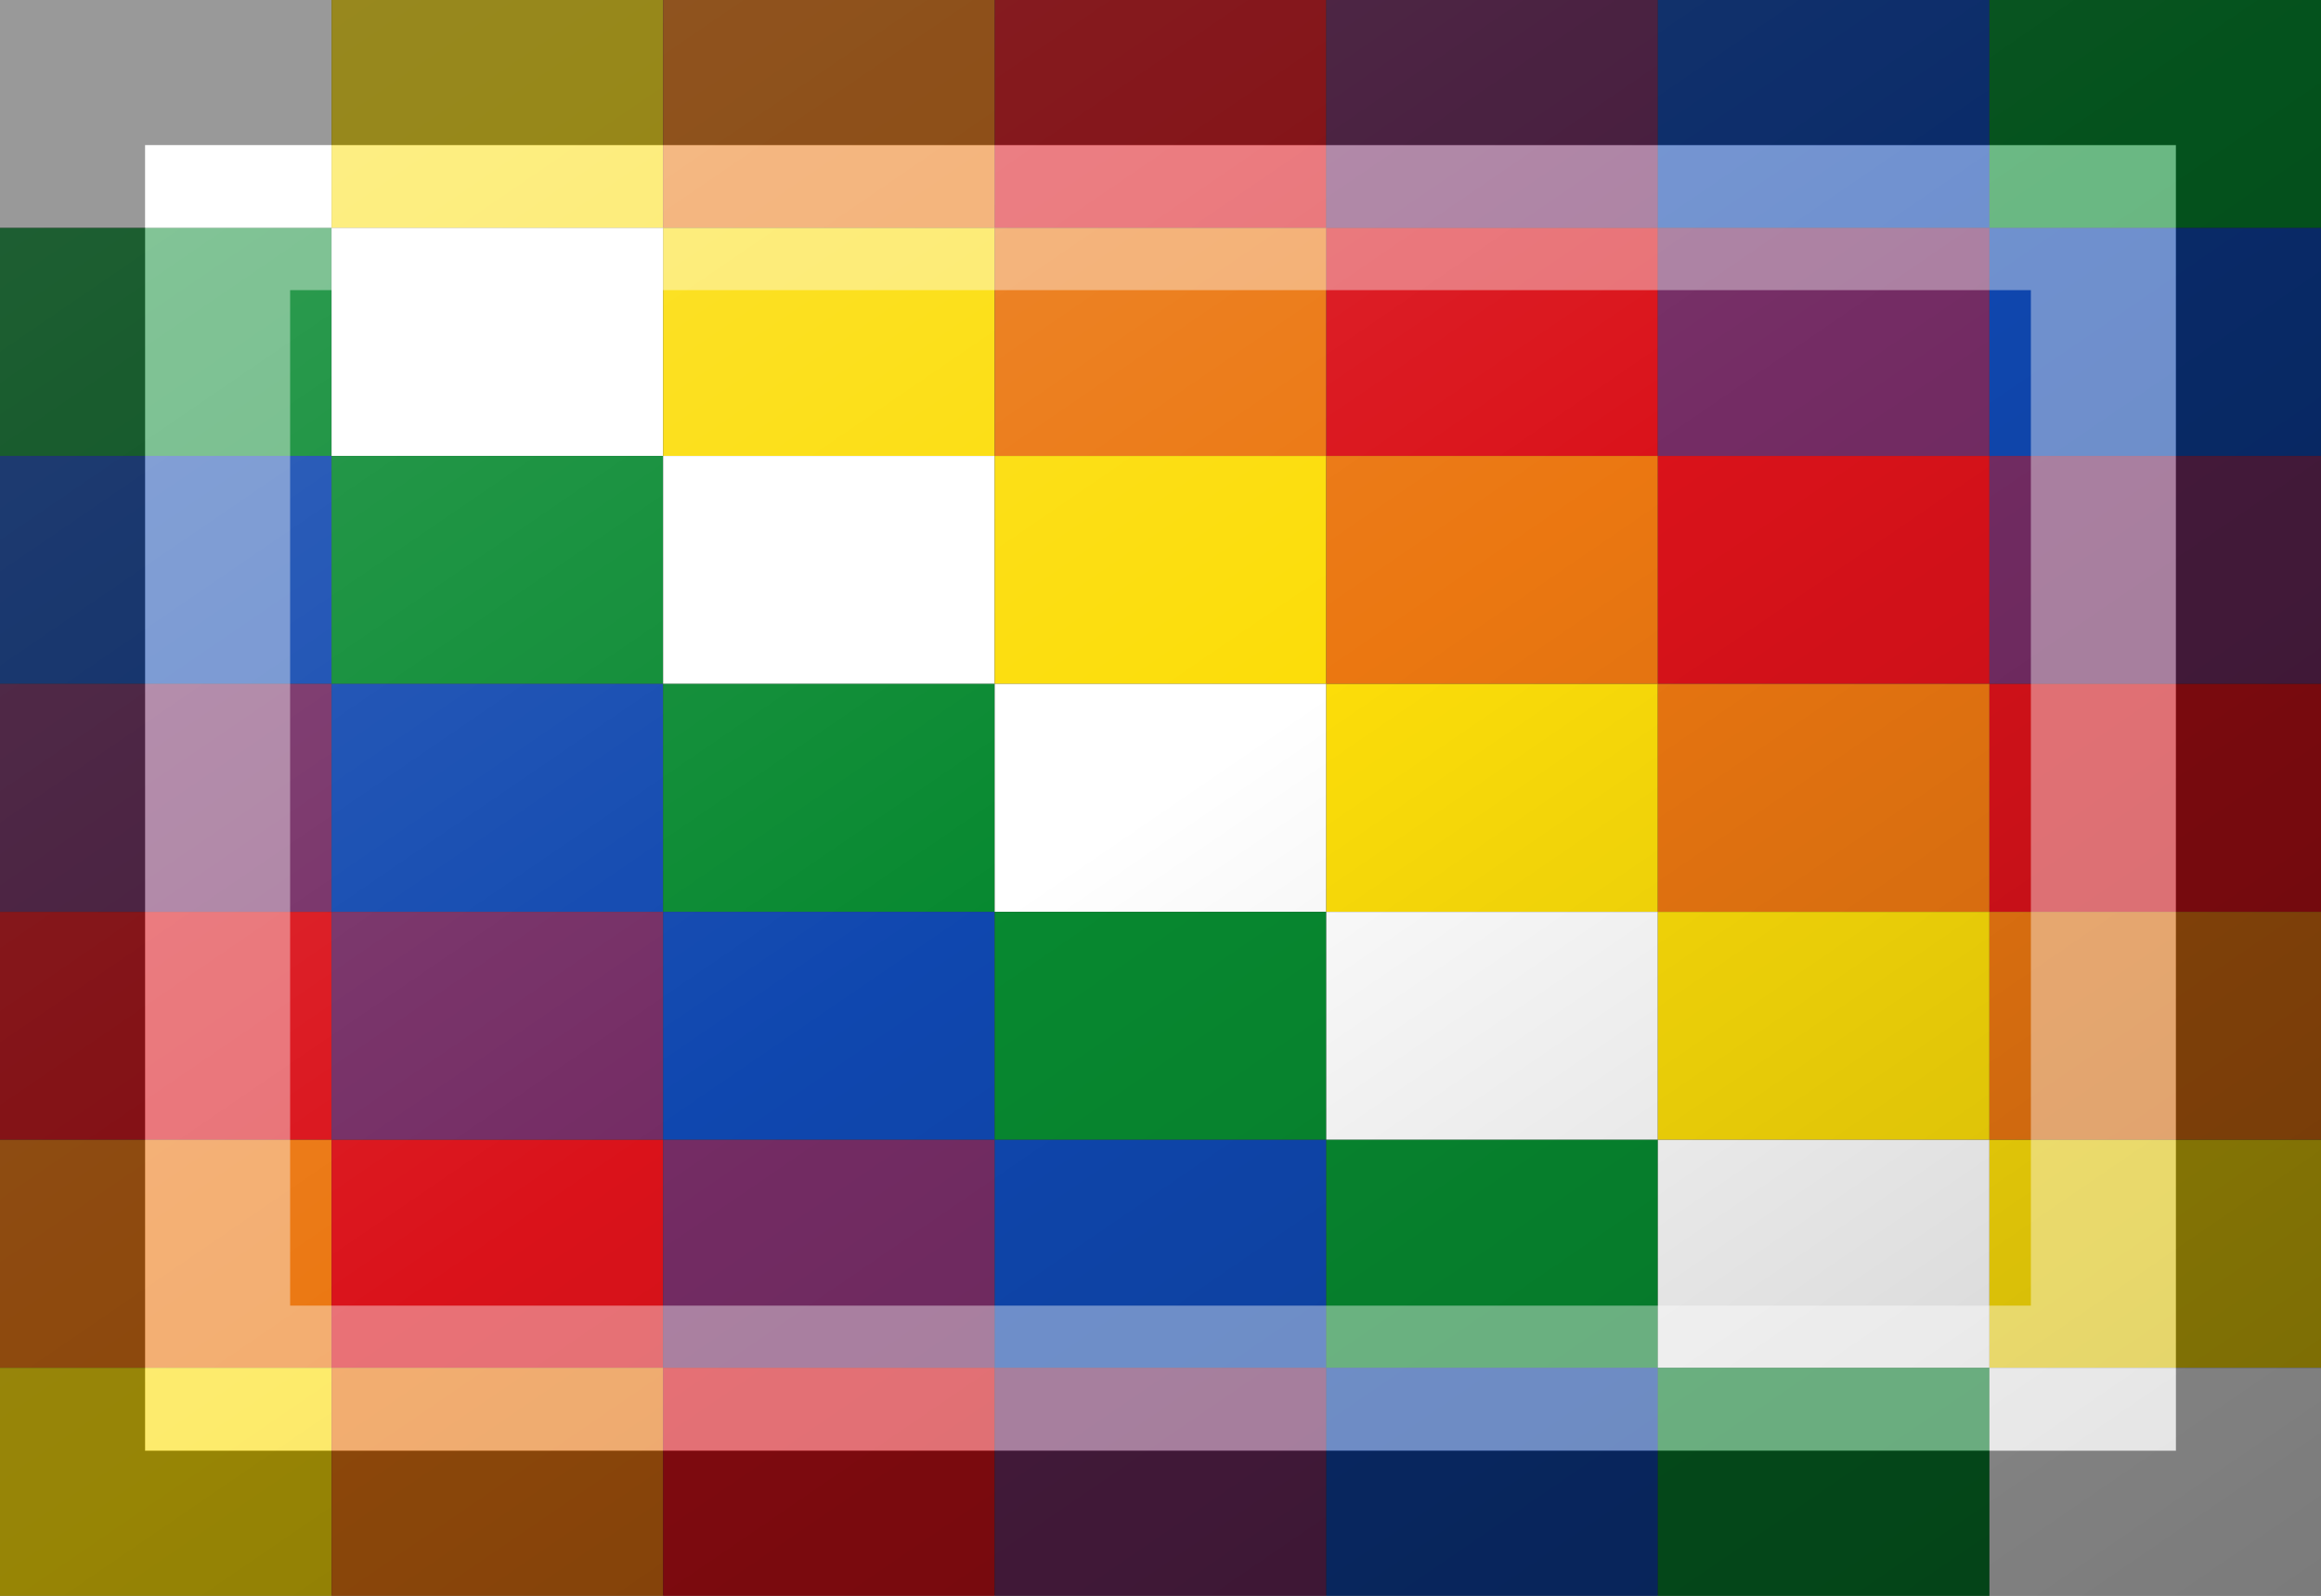 <?xml version="1.0"?>
<svg xmlns="http://www.w3.org/2000/svg" xmlns:xlink="http://www.w3.org/1999/xlink" version="1.1" width="576" height="396" viewBox="0 0 576 396">
<rect x="0" y="0" width="576" height="396" fill="#333333" stroke="none"/>
<!-- Generated by Kreative Vexillo v1.0 -->
<style>
.b{fill:rgb(15,71,175);}
.g{fill:rgb(7,137,48);}
.o{fill:rgb(235,119,17);}
.r{fill:rgb(218,18,26);}
.v{fill:rgb(116,44,100);}
.w{fill:rgb(255,255,255);}
.y{fill:rgb(252,221,9);}
</style>
<defs>
<linearGradient id="glaze" x1="0%" y1="0%" x2="100%" y2="100%">
<stop offset="0%" stop-color="rgb(255,255,255)" stop-opacity="0.2"/>
<stop offset="49.999%" stop-color="rgb(255,255,255)" stop-opacity="0.0"/>
<stop offset="50.001%" stop-color="rgb(0,0,0)" stop-opacity="0.0"/>
<stop offset="100%" stop-color="rgb(0,0,0)" stop-opacity="0.2"/>
</linearGradient>
</defs>
<g>
<g>
<rect x="0" y="0" width="82.286" height="56.571" class="w"/>
<rect x="82.286" y="0" width="82.286" height="56.571" class="y"/>
<rect x="164.571" y="0" width="82.286" height="56.571" class="o"/>
<rect x="246.857" y="0" width="82.286" height="56.571" class="r"/>
<rect x="329.143" y="0" width="82.286" height="56.571" class="v"/>
<rect x="411.429" y="0" width="82.286" height="56.571" class="b"/>
<rect x="493.714" y="0" width="82.286" height="56.571" class="g"/>
</g>
<g>
<rect x="0" y="56.571" width="82.286" height="56.571" class="g"/>
<rect x="82.286" y="56.571" width="82.286" height="56.571" class="w"/>
<rect x="164.571" y="56.571" width="82.286" height="56.571" class="y"/>
<rect x="246.857" y="56.571" width="82.286" height="56.571" class="o"/>
<rect x="329.143" y="56.571" width="82.286" height="56.571" class="r"/>
<rect x="411.429" y="56.571" width="82.286" height="56.571" class="v"/>
<rect x="493.714" y="56.571" width="82.286" height="56.571" class="b"/>
</g>
<g>
<rect x="0" y="113.143" width="82.286" height="56.571" class="b"/>
<rect x="82.286" y="113.143" width="82.286" height="56.571" class="g"/>
<rect x="164.571" y="113.143" width="82.286" height="56.571" class="w"/>
<rect x="246.857" y="113.143" width="82.286" height="56.571" class="y"/>
<rect x="329.143" y="113.143" width="82.286" height="56.571" class="o"/>
<rect x="411.429" y="113.143" width="82.286" height="56.571" class="r"/>
<rect x="493.714" y="113.143" width="82.286" height="56.571" class="v"/>
</g>
<g>
<rect x="0" y="169.714" width="82.286" height="56.571" class="v"/>
<rect x="82.286" y="169.714" width="82.286" height="56.571" class="b"/>
<rect x="164.571" y="169.714" width="82.286" height="56.571" class="g"/>
<rect x="246.857" y="169.714" width="82.286" height="56.571" class="w"/>
<rect x="329.143" y="169.714" width="82.286" height="56.571" class="y"/>
<rect x="411.429" y="169.714" width="82.286" height="56.571" class="o"/>
<rect x="493.714" y="169.714" width="82.286" height="56.571" class="r"/>
</g>
<g>
<rect x="0" y="226.286" width="82.286" height="56.571" class="r"/>
<rect x="82.286" y="226.286" width="82.286" height="56.571" class="v"/>
<rect x="164.571" y="226.286" width="82.286" height="56.571" class="b"/>
<rect x="246.857" y="226.286" width="82.286" height="56.571" class="g"/>
<rect x="329.143" y="226.286" width="82.286" height="56.571" class="w"/>
<rect x="411.429" y="226.286" width="82.286" height="56.571" class="y"/>
<rect x="493.714" y="226.286" width="82.286" height="56.571" class="o"/>
</g>
<g>
<rect x="0" y="282.857" width="82.286" height="56.571" class="o"/>
<rect x="82.286" y="282.857" width="82.286" height="56.571" class="r"/>
<rect x="164.571" y="282.857" width="82.286" height="56.571" class="v"/>
<rect x="246.857" y="282.857" width="82.286" height="56.571" class="b"/>
<rect x="329.143" y="282.857" width="82.286" height="56.571" class="g"/>
<rect x="411.429" y="282.857" width="82.286" height="56.571" class="w"/>
<rect x="493.714" y="282.857" width="82.286" height="56.571" class="y"/>
</g>
<g>
<rect x="0" y="339.429" width="82.286" height="56.571" class="y"/>
<rect x="82.286" y="339.429" width="82.286" height="56.571" class="o"/>
<rect x="164.571" y="339.429" width="82.286" height="56.571" class="r"/>
<rect x="246.857" y="339.429" width="82.286" height="56.571" class="v"/>
<rect x="329.143" y="339.429" width="82.286" height="56.571" class="b"/>
<rect x="411.429" y="339.429" width="82.286" height="56.571" class="g"/>
<rect x="493.714" y="339.429" width="82.286" height="56.571" class="w"/>
</g>
</g>
<g>
<rect x="0" y="0" width="576" height="396" fill="url(#glaze)"/>
<path d="M 36 36 L 540 36 L 540 360 L 36 360 Z M 72 72 L 72 324 L 504 324 L 504 72 Z" fill="rgb(255,255,255)" opacity="0.4"/>
<path d="M 0 0 L 576 0 L 576 396 L 0 396 Z M 36 36 L 36 360 L 540 360 L 540 36 Z" fill="rgb(0,0,0)" opacity="0.4"/>
</g>
</svg>
